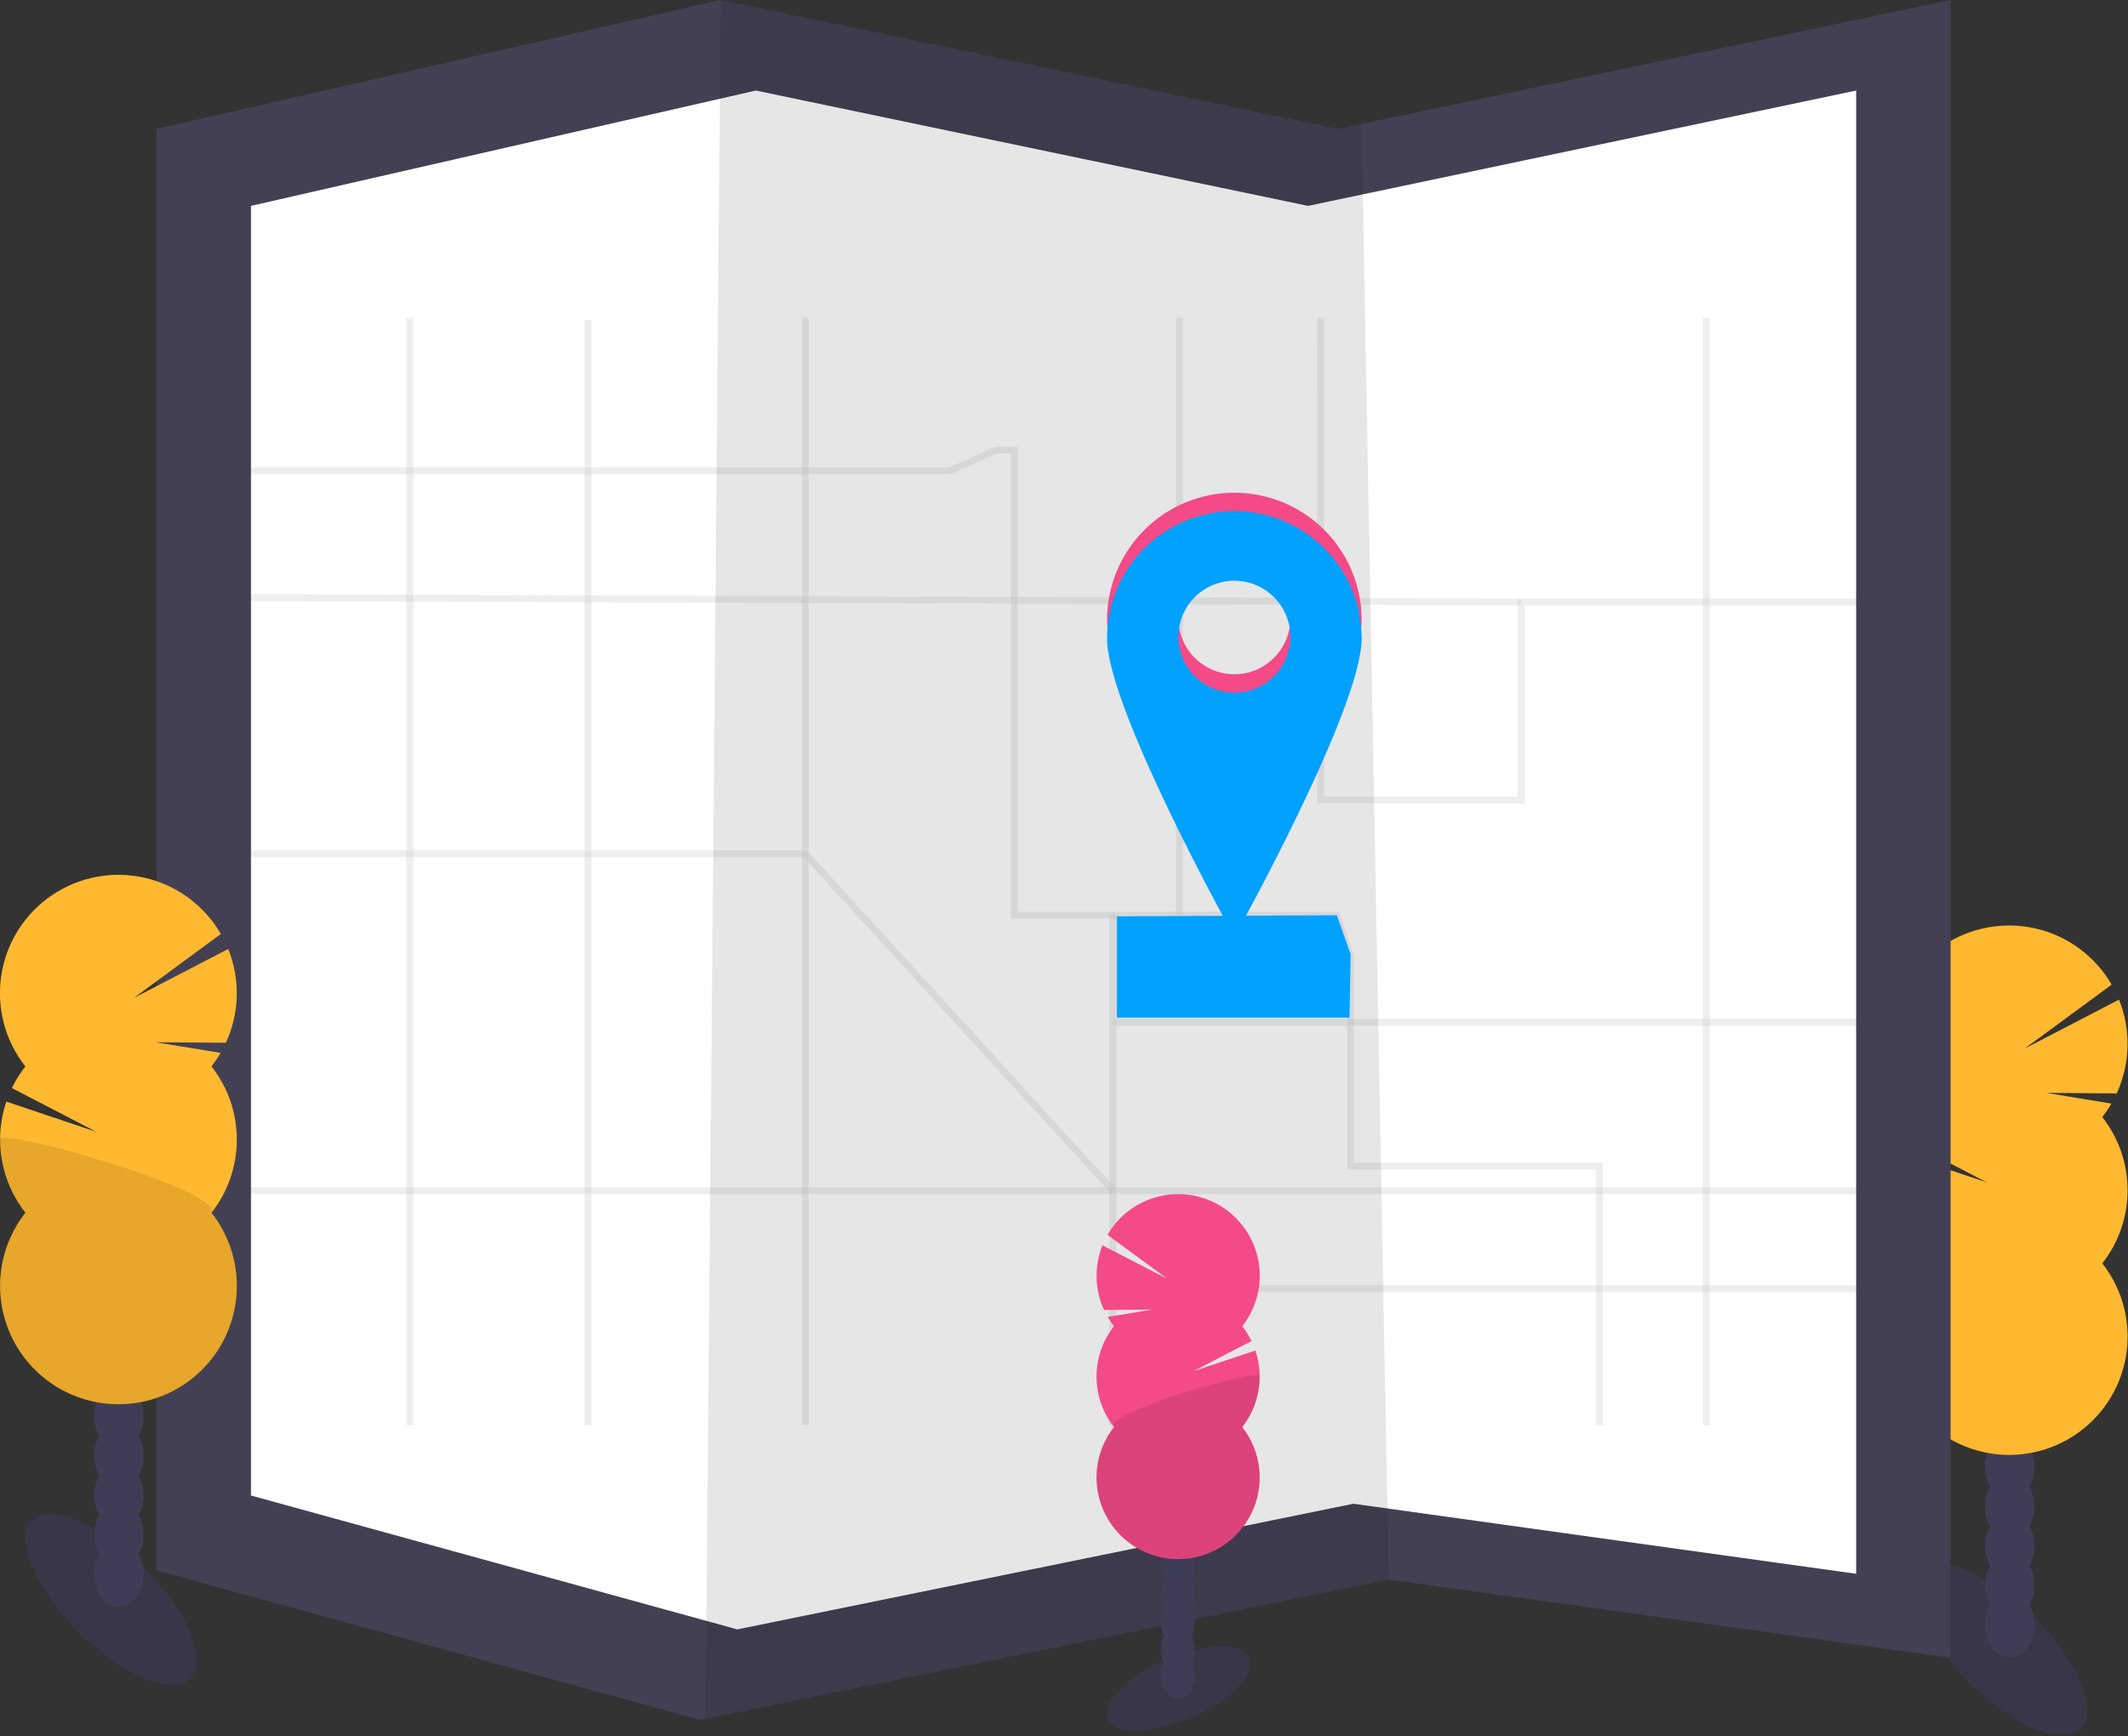 <svg width="924" height="754" viewBox="0 0 924 754" fill="none" xmlns="http://www.w3.org/2000/svg">
<rect x="0" y="0" width="924" height="754" fill="#333333" stroke="none"/>
<g clip-path="url(#clip0)">
<path opacity="0.1" d="M903.511 750.898C911.317 743.091 902.282 721.399 883.33 702.447C864.378 683.495 842.686 674.459 834.879 682.266C827.073 690.073 836.108 711.765 855.06 730.717C874.012 749.669 895.704 758.704 903.511 750.898Z" fill="#6C63FF"/>
<path d="M872.63 719.75C878.556 719.75 883.36 713.459 883.36 705.7C883.36 697.94 878.556 691.65 872.63 691.65C866.704 691.65 861.9 697.94 861.9 705.7C861.9 713.459 866.704 719.75 872.63 719.75Z" fill="#3F3D56"/>
<path d="M872.63 702.58C878.556 702.58 883.36 696.29 883.36 688.53C883.36 680.77 878.556 674.48 872.63 674.48C866.704 674.48 861.9 680.77 861.9 688.53C861.9 696.29 866.704 702.58 872.63 702.58Z" fill="#3F3D56"/>
<path d="M872.63 685.41C878.556 685.41 883.36 679.12 883.36 671.36C883.36 663.6 878.556 657.31 872.63 657.31C866.704 657.31 861.9 663.6 861.9 671.36C861.9 679.12 866.704 685.41 872.63 685.41Z" fill="#3F3D56"/>
<path d="M872.63 668.24C878.556 668.24 883.36 661.95 883.36 654.19C883.36 646.431 878.556 640.14 872.63 640.14C866.704 640.14 861.9 646.431 861.9 654.19C861.9 661.95 866.704 668.24 872.63 668.24Z" fill="#3F3D56"/>
<path d="M872.63 651.07C878.556 651.07 883.36 644.78 883.36 637.02C883.36 629.26 878.556 622.97 872.63 622.97C866.704 622.97 861.9 629.26 861.9 637.02C861.9 644.78 866.704 651.07 872.63 651.07Z" fill="#3F3D56"/>
<path d="M872.63 633.9C878.556 633.9 883.36 627.61 883.36 619.85C883.36 612.09 878.556 605.8 872.63 605.8C866.704 605.8 861.9 612.09 861.9 619.85C861.9 627.61 866.704 633.9 872.63 633.9Z" fill="#3F3D56"/>
<path d="M872.63 616.73C878.556 616.73 883.36 610.439 883.36 602.68C883.36 594.92 878.556 588.63 872.63 588.63C866.704 588.63 861.9 594.92 861.9 602.68C861.9 610.439 866.704 616.73 872.63 616.73Z" fill="#3F3D56"/>
<path d="M912.8 485.18C914.268 483.315 915.605 481.351 916.8 479.3L888.6 474.67L919.1 474.89C922.026 468.525 923.623 461.631 923.795 454.628C923.967 447.625 922.71 440.661 920.1 434.16L879.19 455.39L916.9 427.65C913.368 421.535 908.614 416.214 902.934 412.018C897.255 407.822 890.771 404.841 883.889 403.26C877.007 401.68 869.872 401.535 862.931 402.833C855.99 404.132 849.391 406.846 843.545 410.807C837.699 414.768 832.732 419.892 828.954 425.857C825.175 431.822 822.666 438.502 821.583 445.48C820.5 452.458 820.865 459.585 822.658 466.415C824.45 473.245 827.63 479.633 832 485.18C829.714 488.083 827.749 491.224 826.14 494.55L862.74 513.55L823.74 500.45C821.002 508.551 820.326 517.207 821.773 525.635C823.22 534.063 826.746 541.997 832.03 548.72C826.067 556.302 822.357 565.409 821.325 574.999C820.293 584.59 821.981 594.277 826.195 602.954C830.41 611.631 836.98 618.946 845.157 624.065C853.333 629.183 862.784 631.897 872.43 631.897C882.076 631.897 891.527 629.183 899.703 624.065C907.88 618.946 914.45 611.631 918.665 602.954C922.879 594.277 924.567 584.59 923.535 574.999C922.503 565.409 918.794 556.302 912.83 548.72C919.956 539.659 923.829 528.467 923.829 516.94C923.829 505.413 919.956 494.221 912.83 485.16L912.8 485.18Z" fill="#FFB930"/>
<path d="M846.97 0V720L602.97 686L306.36 746.51L303.97 747L67.97 682V56L312.97 0L580.97 56L591.16 53.85L846.97 0Z" fill="#444053"/>
<path d="M805.97 39.32V683.53L587.66 653.11L322.27 707.25L320.13 707.68L108.97 649.53V89.42L328.19 39.32L567.97 89.42L577.09 87.5L805.97 39.32Z" fill="white"/>
<path opacity="0.1" d="M602.97 686L306.36 746.51L312.97 0L580.97 56L591.16 53.85L602.97 686Z" fill="black"/>
<g opacity="0.3">
<path opacity="0.3" d="M573.35 138L573.47 347.5H660.47V261.5H809.47L826.97 239.06" stroke="#444053" stroke-width="3" stroke-miterlimit="10"/>
<path opacity="0.3" d="M88.97 204.5H412.47L432.47 195.5H440.47V397.5H580.47L586.47 415.5V506.5H694.47V619" stroke="#444053" stroke-width="3" stroke-miterlimit="10"/>
<path opacity="0.3" d="M483.2 619V397.5" stroke="#444053" stroke-width="3" stroke-miterlimit="10"/>
<path opacity="0.3" d="M826.97 559.66H483.2" stroke="#444053" stroke-width="3" stroke-miterlimit="10"/>
<path opacity="0.3" d="M740.87 138V619" stroke="#444053" stroke-width="3" stroke-miterlimit="10"/>
<path opacity="0.3" d="M87.97 517.14H826.97" stroke="#444053" stroke-width="3" stroke-miterlimit="10"/>
<path opacity="0.3" d="M177.91 619V138" stroke="#444053" stroke-width="3" stroke-miterlimit="10"/>
<path opacity="0.3" d="M349.69 138V619" stroke="#444053" stroke-width="3" stroke-miterlimit="10"/>
<path opacity="0.3" d="M88.97 259.5L660.47 261.5" stroke="#444053" stroke-width="3" stroke-miterlimit="10"/>
<path opacity="0.3" d="M255.3 138.87V619" stroke="#444053" stroke-width="3" stroke-miterlimit="10"/>
<path opacity="0.3" d="M87.97 370.82H349.69L483.2 517.14" stroke="#444053" stroke-width="3" stroke-miterlimit="10"/>
<path opacity="0.3" d="M512.12 138V397.5" stroke="#444053" stroke-width="3" stroke-miterlimit="10"/>
<path opacity="0.3" d="M483.2 443.98H826.97" stroke="#444053" stroke-width="3" stroke-miterlimit="10"/>
</g>
<path d="M585.97 442H484.97V398L580.47 397.5L586.47 414.5L585.97 442Z" fill="#00A1FF"/>
<path d="M535.97 214C521.309 214 507.248 219.824 496.881 230.191C486.514 240.558 480.69 254.619 480.69 269.28C480.69 299.81 535.97 399 535.97 399C535.97 399 591.25 299.85 591.25 269.28C591.25 254.619 585.426 240.558 575.059 230.191C564.692 219.824 550.631 214 535.97 214V214ZM535.97 292.86C531.16 292.86 526.458 291.434 522.458 288.761C518.459 286.089 515.342 282.291 513.501 277.847C511.66 273.403 511.179 268.513 512.117 263.795C513.056 259.078 515.372 254.744 518.773 251.343C522.174 247.942 526.508 245.626 531.225 244.687C535.943 243.749 540.833 244.231 545.277 246.071C549.721 247.912 553.519 251.029 556.191 255.029C558.864 259.028 560.29 263.73 560.29 268.54C560.287 274.988 557.724 281.172 553.163 285.73C548.603 290.289 542.418 292.85 535.97 292.85V292.86Z" fill="#F44A87"/>
<path d="M535.97 222C521.309 222 507.248 227.824 496.881 238.191C486.514 248.558 480.69 262.619 480.69 277.28C480.69 307.81 535.97 407 535.97 407C535.97 407 591.25 307.85 591.25 277.28C591.25 262.619 585.426 248.558 575.059 238.191C564.692 227.824 550.631 222 535.97 222V222ZM535.97 300.86C531.16 300.86 526.458 299.434 522.458 296.761C518.459 294.089 515.342 290.291 513.501 285.847C511.66 281.403 511.179 276.513 512.117 271.795C513.056 267.078 515.372 262.744 518.773 259.343C522.174 255.942 526.508 253.626 531.225 252.687C535.943 251.749 540.833 252.231 545.277 254.071C549.721 255.912 553.519 259.029 556.191 263.029C558.864 267.028 560.29 271.73 560.29 276.54C560.287 282.988 557.724 289.172 553.163 293.73C548.603 298.289 542.418 300.85 535.97 300.85V300.86Z" fill="#00A1FF"/>
<path opacity="0.1" d="M517.233 746.075C534.2 738.768 545.515 727.178 542.505 720.188C539.494 713.198 523.299 713.455 506.332 720.763C489.365 728.07 478.05 739.66 481.06 746.65C484.071 753.64 500.266 753.382 517.233 746.075Z" fill="#6C63FF"/>
<path d="M511.39 737.65C515.477 737.65 518.79 733.316 518.79 727.97C518.79 722.624 515.477 718.29 511.39 718.29C507.303 718.29 503.99 722.624 503.99 727.97C503.99 733.316 507.303 737.65 511.39 737.65Z" fill="#3F3D56"/>
<path d="M511.39 725.81C515.477 725.81 518.79 721.476 518.79 716.13C518.79 710.784 515.477 706.45 511.39 706.45C507.303 706.45 503.99 710.784 503.99 716.13C503.99 721.476 507.303 725.81 511.39 725.81Z" fill="#3F3D56"/>
<path d="M511.39 713.98C515.477 713.98 518.79 709.646 518.79 704.3C518.79 698.954 515.477 694.62 511.39 694.62C507.303 694.62 503.99 698.954 503.99 704.3C503.99 709.646 507.303 713.98 511.39 713.98Z" fill="#3F3D56"/>
<path d="M511.39 702.15C515.477 702.15 518.79 697.816 518.79 692.47C518.79 687.124 515.477 682.79 511.39 682.79C507.303 682.79 503.99 687.124 503.99 692.47C503.99 697.816 507.303 702.15 511.39 702.15Z" fill="#3F3D56"/>
<path d="M511.39 690.31C515.477 690.31 518.79 685.976 518.79 680.63C518.79 675.284 515.477 670.95 511.39 670.95C507.303 670.95 503.99 675.284 503.99 680.63C503.99 685.976 507.303 690.31 511.39 690.31Z" fill="#3F3D56"/>
<path d="M511.39 678.48C515.477 678.48 518.79 674.146 518.79 668.8C518.79 663.454 515.477 659.12 511.39 659.12C507.303 659.12 503.99 663.454 503.99 668.8C503.99 674.146 507.303 678.48 511.39 678.48Z" fill="#3F3D56"/>
<path d="M511.39 666.65C515.477 666.65 518.79 662.316 518.79 656.97C518.79 651.624 515.477 647.29 511.39 647.29C507.303 647.29 503.99 651.624 503.99 656.97C503.99 662.316 507.303 666.65 511.39 666.65Z" fill="#3F3D56"/>
<path d="M483.7 575.98C482.691 574.71 481.769 573.374 480.94 571.98L500.38 568.78L479.38 568.94C477.366 564.553 476.267 559.801 476.15 554.975C476.034 550.149 476.901 545.35 478.7 540.87L506.9 555.45L480.9 536.33C483.335 532.117 486.612 528.451 490.526 525.561C494.44 522.67 498.908 520.617 503.65 519.528C508.393 518.44 513.309 518.34 518.092 519.235C522.875 520.131 527.422 522.001 531.45 524.731C535.478 527.461 538.901 530.991 541.504 535.101C544.108 539.212 545.838 543.815 546.584 548.623C547.331 553.431 547.08 558.342 545.845 563.048C544.611 567.755 542.42 572.157 539.41 575.98C540.97 577.984 542.311 580.15 543.41 582.44L518.2 595.55L545.1 586.55C546.989 592.133 547.456 598.099 546.459 603.908C545.462 609.717 543.033 615.186 539.39 619.82C543.502 625.046 546.059 631.323 546.771 637.934C547.483 644.546 546.32 651.224 543.416 657.205C540.511 663.186 535.982 668.23 530.346 671.758C524.71 675.286 518.194 677.158 511.545 677.158C504.896 677.158 498.38 675.286 492.744 671.758C487.108 668.23 482.579 663.186 479.674 657.205C476.77 651.224 475.607 644.546 476.319 637.934C477.031 631.323 479.588 625.046 483.7 619.82C478.789 613.574 476.12 605.86 476.12 597.915C476.12 589.97 478.789 582.256 483.7 576.01V575.98Z" fill="#F44A87"/>
<path opacity="0.1" d="M546.97 597.85C546.984 605.799 544.313 613.519 539.39 619.76C543.502 624.986 546.059 631.263 546.771 637.875C547.483 644.486 546.32 651.164 543.416 657.145C540.511 663.126 535.982 668.17 530.346 671.698C524.71 675.226 518.194 677.098 511.545 677.098C504.896 677.098 498.38 675.226 492.744 671.698C487.108 668.17 482.579 663.126 479.674 657.145C476.77 651.164 475.607 644.486 476.319 637.875C477.031 631.263 479.588 624.986 483.7 619.76C478.95 613.76 546.97 593.91 546.97 597.85Z" fill="black"/>
<path opacity="0.1" d="M82.51 728.896C90.317 721.09 81.281 699.397 62.329 680.445C43.377 661.493 21.685 652.458 13.878 660.264C6.072 668.071 15.107 689.763 34.059 708.715C53.011 727.667 74.703 736.703 82.51 728.896Z" fill="#6C63FF"/>
<path d="M51.63 697.75C57.556 697.75 62.36 691.459 62.36 683.7C62.36 675.94 57.556 669.65 51.63 669.65C45.704 669.65 40.9 675.94 40.9 683.7C40.9 691.459 45.704 697.75 51.63 697.75Z" fill="#3F3D56"/>
<path d="M51.63 680.58C57.556 680.58 62.36 674.29 62.36 666.53C62.36 658.77 57.556 652.48 51.63 652.48C45.704 652.48 40.9 658.77 40.9 666.53C40.9 674.29 45.704 680.58 51.63 680.58Z" fill="#3F3D56"/>
<path d="M51.63 663.41C57.556 663.41 62.36 657.12 62.36 649.36C62.36 641.6 57.556 635.31 51.63 635.31C45.704 635.31 40.9 641.6 40.9 649.36C40.9 657.12 45.704 663.41 51.63 663.41Z" fill="#3F3D56"/>
<path d="M51.63 646.24C57.556 646.24 62.36 639.95 62.36 632.19C62.36 624.431 57.556 618.14 51.63 618.14C45.704 618.14 40.9 624.431 40.9 632.19C40.9 639.95 45.704 646.24 51.63 646.24Z" fill="#3F3D56"/>
<path d="M51.63 629.07C57.556 629.07 62.36 622.78 62.36 615.02C62.36 607.26 57.556 600.97 51.63 600.97C45.704 600.97 40.9 607.26 40.9 615.02C40.9 622.78 45.704 629.07 51.63 629.07Z" fill="#3F3D56"/>
<path d="M51.63 611.9C57.556 611.9 62.36 605.61 62.36 597.85C62.36 590.09 57.556 583.8 51.63 583.8C45.704 583.8 40.9 590.09 40.9 597.85C40.9 605.61 45.704 611.9 51.63 611.9Z" fill="#3F3D56"/>
<path d="M51.63 594.73C57.556 594.73 62.36 588.439 62.36 580.68C62.36 572.92 57.556 566.63 51.63 566.63C45.704 566.63 40.9 572.92 40.9 580.68C40.9 588.439 45.704 594.73 51.63 594.73Z" fill="#3F3D56"/>
<path d="M91.8 463.18C93.268 461.315 94.605 459.351 95.8 457.3L67.6 452.67L98.1 452.89C101.026 446.525 102.623 439.631 102.795 432.628C102.967 425.625 101.71 418.661 99.1 412.16L58.19 433.39L95.9 405.65C92.368 399.535 87.614 394.214 81.934 390.018C76.254 385.822 69.771 382.841 62.889 381.26C56.007 379.68 48.872 379.535 41.931 380.833C34.99 382.132 28.391 384.846 22.545 388.807C16.699 392.768 11.732 397.892 7.954 403.857C4.175 409.822 1.666 416.502 0.583 423.48C-0.501 430.458 -0.135 437.585 1.658 444.415C3.45 451.245 6.63 457.633 11 463.18C8.714 466.083 6.749 469.224 5.14 472.55L41.74 491.55L2.74 478.45C0.002 486.551 -0.675 495.207 0.773 503.635C2.22 512.063 5.746 519.997 11.03 526.72C5.066 534.302 1.357 543.409 0.325 552.999C-0.707 562.59 0.981 572.277 5.195 580.954C9.409 589.631 15.98 596.946 24.157 602.065C32.333 607.183 41.784 609.897 51.43 609.897C61.076 609.897 70.527 607.183 78.704 602.065C86.88 596.946 93.45 589.631 97.665 580.954C101.879 572.277 103.567 562.59 102.535 552.999C101.503 543.409 97.793 534.302 91.83 526.72C98.956 517.659 102.829 506.467 102.829 494.94C102.829 483.413 98.956 472.221 91.83 463.16L91.8 463.18Z" fill="#FFB930"/>
<path opacity="0.1" d="M-5.01598e-05 494.96C-0.019 506.49 3.857 517.689 11 526.74C5.036 534.322 1.327 543.429 0.295 553.019C-0.737 562.61 0.951 572.297 5.165 580.974C9.379 589.651 15.95 596.967 24.126 602.085C32.303 607.203 41.754 609.917 51.4 609.917C61.046 609.917 70.497 607.203 78.673 602.085C86.85 596.967 93.42 589.651 97.635 580.974C101.849 572.297 103.537 562.61 102.505 553.019C101.473 543.429 97.763 534.322 91.8 526.74C98.69 518 -5.01598e-05 489.19 -5.01598e-05 494.96Z" fill="black"/>
</g>
<defs>
<clipPath id="clip0">
<rect width="923.8" height="753.71" fill="white"/>
</clipPath>
</defs>
</svg>
